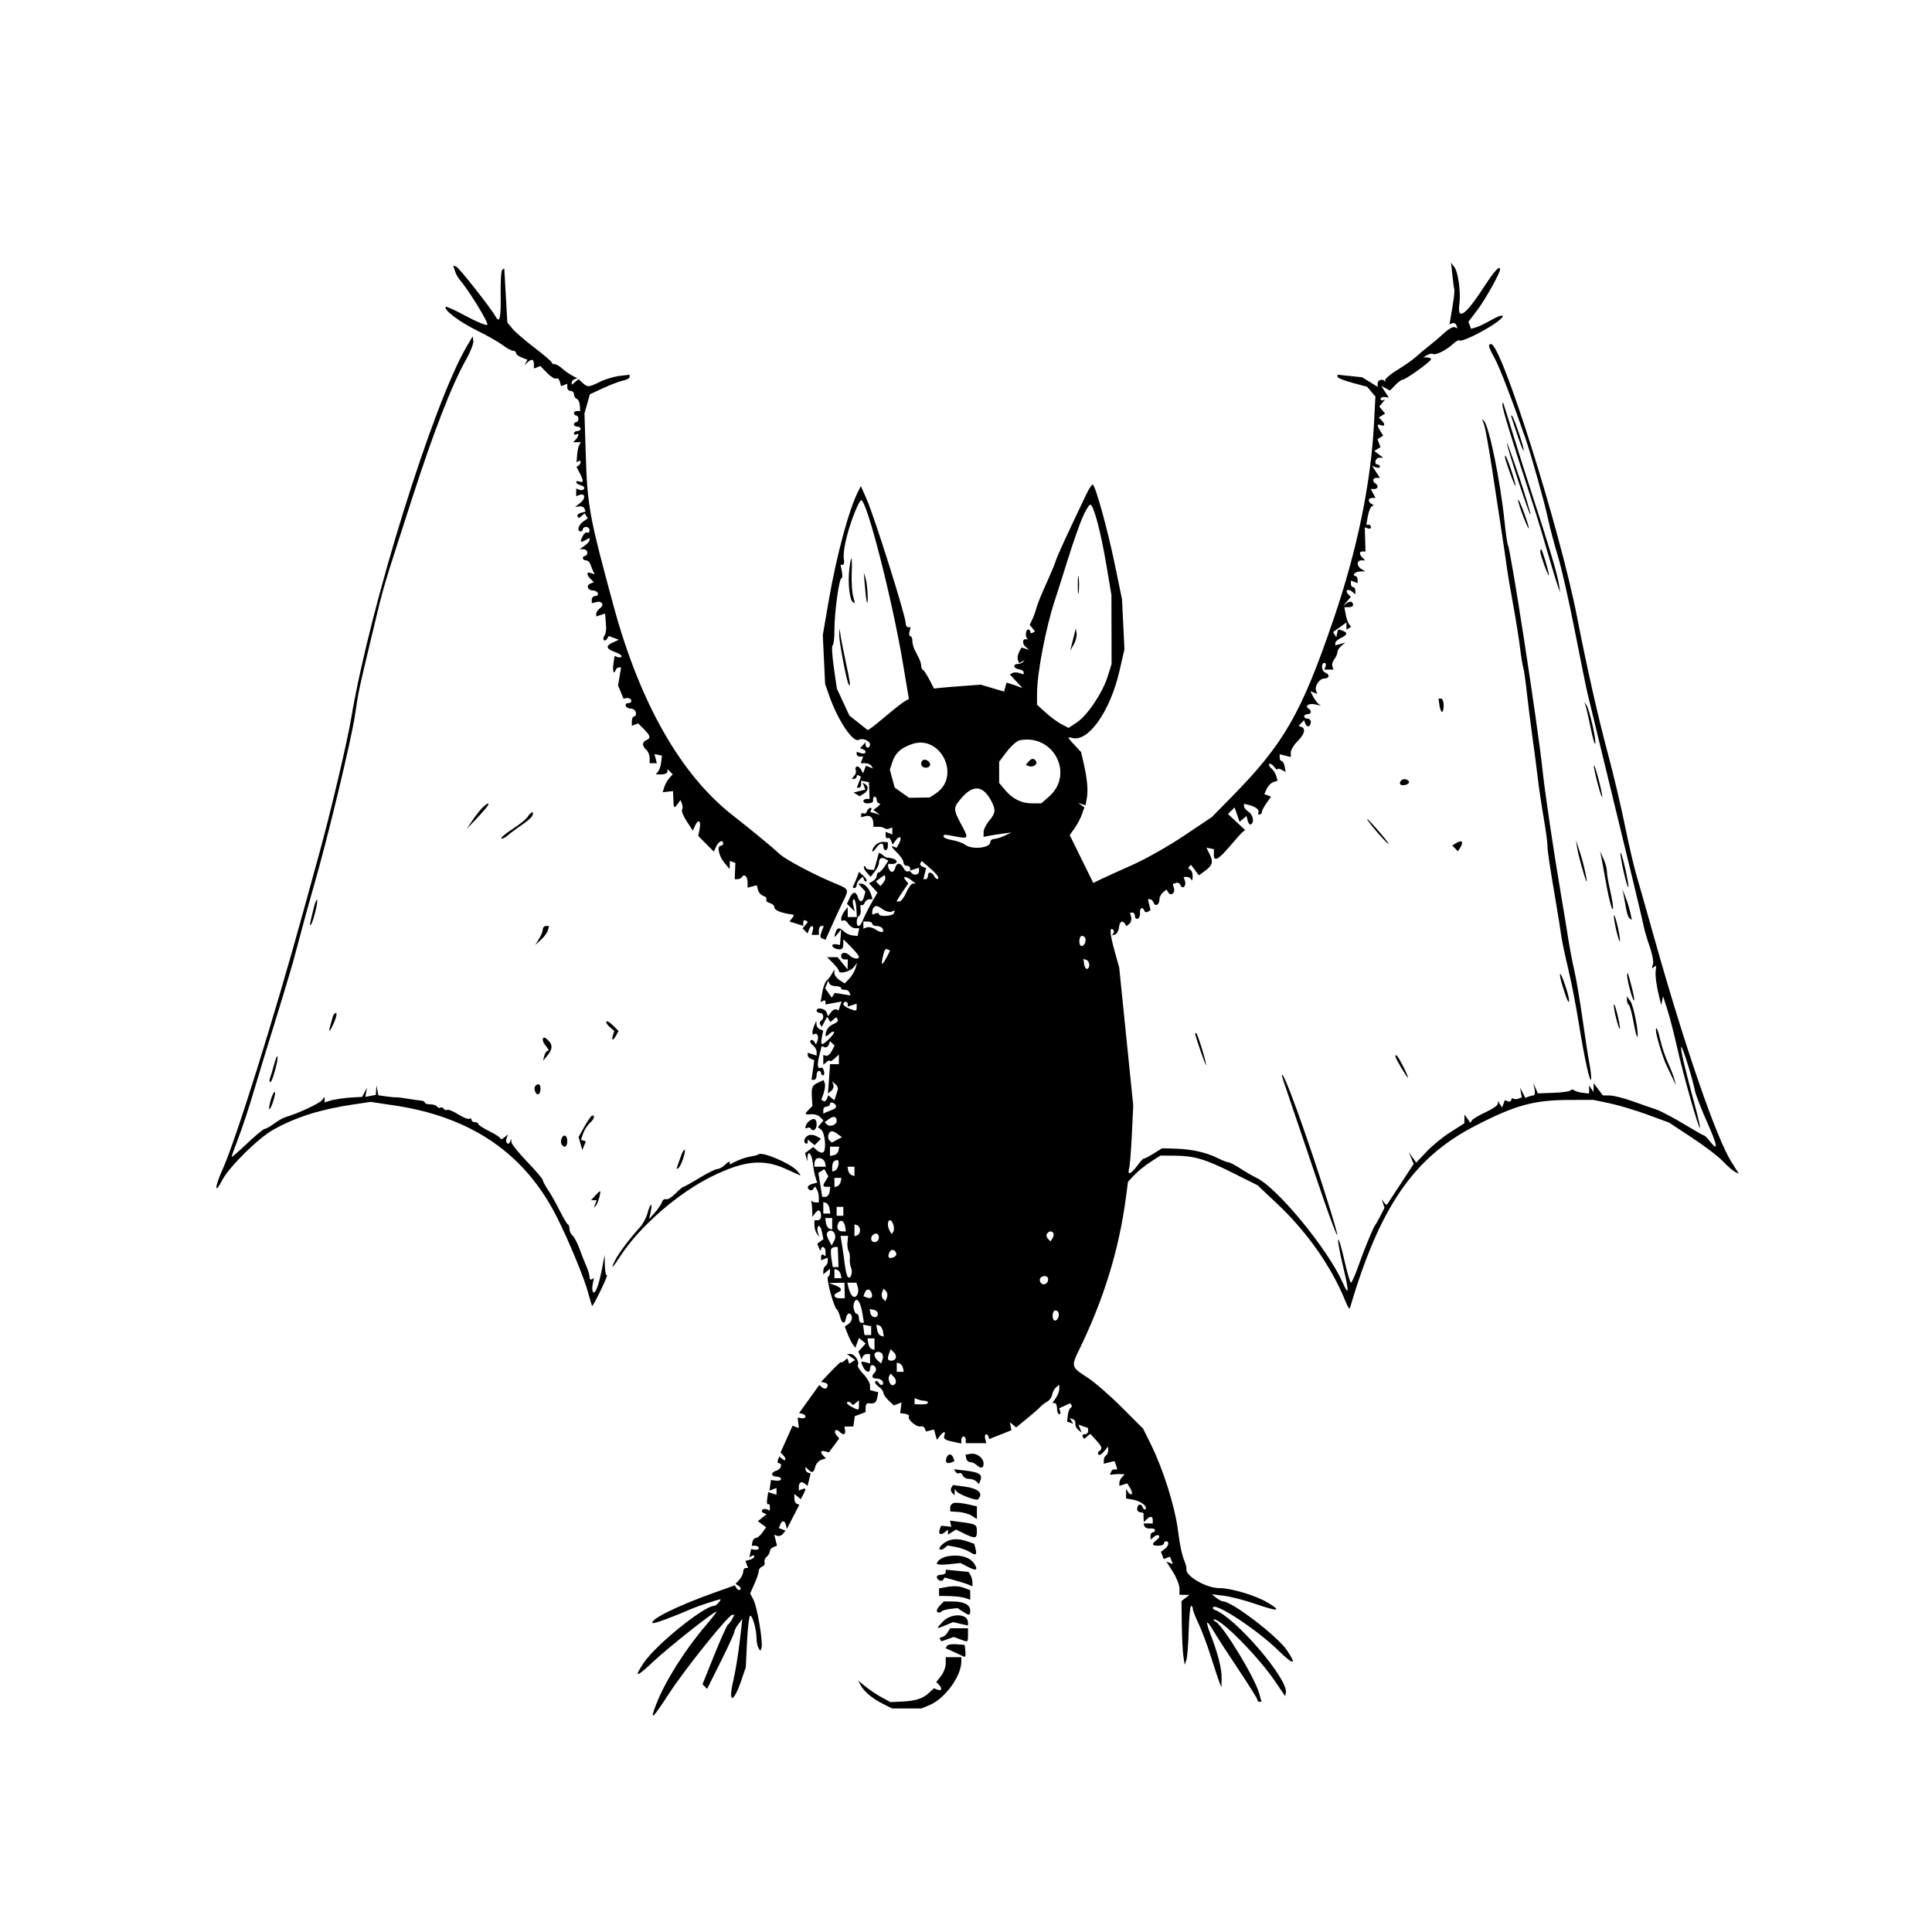 <svg width="100%" height="100%" viewBox="0 0 500 500" xmlns="http://www.w3.org/2000/svg">
<path fill-rule="evenodd" clip-rule="evenodd" d="M375.869 71.173C376.055 72.918 376.288 74.616 376.385 74.945C376.482 75.274 376.238 77.43 375.843 79.735L375.125 83.927L375.861 83.645C376.265 83.489 376.734 83.722 376.902 84.162L377.209 84.961L376.447 84.668C376.027 84.507 374.809 85.192 373.739 86.19C372.67 87.188 370.9 88.696 369.808 89.542C368.715 90.386 367.174 91.675 366.382 92.403C365.59 93.132 363.45 94.637 361.626 95.746C359.803 96.855 358.385 98.076 358.476 98.459C358.568 98.842 358.533 98.96 358.401 98.723C357.951 97.918 356.527 98.283 356.527 99.203V100.115L354.521 98.873L352.514 97.632L349.335 97.303L346.156 96.974V97.512C346.156 97.807 347.877 98.508 349.981 99.069L353.805 100.089L354.879 101.353L355.953 102.617L355.614 109.252C354.813 124.946 351.274 142.197 345.198 160.024C336.81 184.632 332.345 192.418 318.625 206.371L313.616 211.466L306.408 216.293C302.444 218.948 296.479 222.328 293.151 223.804C289.824 225.28 286.165 226.941 285.02 227.494L282.938 228.5L279.89 222.313L276.842 216.127L278.104 214.352C278.798 213.376 279.651 211.759 279.999 210.759L280.633 208.94L279.834 208.371L279.036 207.801L279.988 208.105L280.939 208.408L281.27 206.572C281.643 204.514 281.358 201.451 280.418 197.38L279.785 194.639L278.114 192.848C276.143 190.735 276.108 190.622 277.528 190.994C281.675 192.08 287.323 184.055 289.704 173.692L291.005 168.033L290.692 161.576L290.379 155.119L288.597 146.465C286.623 136.878 283.449 125.407 282.77 125.407C282.529 125.407 281.806 126.51 281.163 127.859C276.046 138.588 273.655 143.789 273.273 145.023C273.027 145.816 272.183 147.893 271.396 149.638C269.214 154.484 268.541 156.142 268.117 157.716C267.904 158.509 267.447 159.733 267.102 160.437L266.476 161.715L267.166 162.549L267.857 163.383L267.253 163.756C266.921 163.962 266.649 163.855 266.649 163.519C266.649 163.184 266.39 162.908 266.073 162.908C265.407 162.908 265.284 165.001 265.929 165.362C266.167 165.495 266.054 165.531 265.678 165.442C264.6 165.187 264.437 166.579 265.446 167.427L266.361 168.195L265.361 167.881L264.362 167.567L263.733 168.744C263.387 169.392 263.251 170.308 263.432 170.779L263.76 171.636L264.485 171.218L265.209 170.8L264.736 171.319C264.476 171.604 263.896 171.839 263.446 171.844C262.084 171.856 262.235 172.992 263.624 173.19C264.337 173.291 264.921 173.633 264.921 173.949V174.525L263.774 174.161C263.143 173.96 262.344 173.971 261.998 174.185L261.369 174.574L263.001 176.33L264.633 178.087L263.48 177.644C262.847 177.401 261.91 177.08 261.399 176.932L260.47 176.662L260.168 177.818L259.866 178.975L256.836 178.086L253.807 177.196L249.137 177.538C246.569 177.726 243.85 177.952 243.095 178.039L241.723 178.197L240.53 175.89C239.874 174.62 239.131 173.495 238.878 173.39C238.625 173.284 238.418 172.826 238.418 172.372C238.418 171.918 238.159 171.031 237.842 170.401C237.525 169.771 237.007 168.739 236.69 168.109C236.373 167.478 236.114 166.44 236.114 165.801C236.114 165.162 235.879 164.639 235.592 164.639C235.304 164.639 235.205 164.12 235.371 163.485L235.672 162.331H235.029C234.675 162.331 234.385 161.841 234.385 161.241C234.385 159.388 226.302 133.738 224.262 129.12L222.794 125.796L222.084 127.188C219.689 131.882 216.485 143.773 214.48 155.408L212.939 164.351L213.239 170.697L213.54 177.044L214.673 180.244C216.924 186.602 220.841 192.362 222.3 191.459C223.189 190.909 225.167 191.738 225.167 192.66C225.167 193.115 224.908 193.487 224.591 193.487C224.274 193.487 224.015 193.175 224.015 192.794V192.102L223.295 192.866L222.575 193.631L223.295 193.895C224.505 194.339 224.094 195.321 222.863 194.929L221.71 194.563V195.179C221.71 195.518 222.091 195.794 222.557 195.794H223.402L223.071 196.66L222.739 197.525H223.919C224.568 197.525 225.286 197.829 225.516 198.2L225.932 198.875L225.021 198.525L224.11 198.175L223.736 199.148L223.362 200.122L222.788 199.1C222.473 198.538 221.968 198.231 221.665 198.418C221.363 198.606 221.271 199.012 221.463 199.321C221.653 199.631 221.496 200.262 221.113 200.724L220.417 201.564H221.064C221.419 201.564 221.71 201.289 221.71 200.953C221.71 200.617 221.96 200.496 222.265 200.685L222.819 201.028L222.279 202.45L221.739 203.872H222.301C222.61 203.872 222.863 203.463 222.863 202.964V202.056L223.871 202.25L224.879 202.443L224.965 204.6L225.052 206.757H224.245C223.802 206.757 223.439 207.016 223.439 207.333C223.439 207.651 223.828 207.91 224.303 207.91C225.658 207.91 226.038 207.678 225.951 206.901C225.907 206.504 226.102 206.18 226.383 206.18C226.665 206.18 226.896 206.569 226.896 207.045C226.896 207.521 227.204 207.91 227.582 207.91C227.959 207.91 227.765 208.295 227.15 208.765L226.031 209.619L226.896 210.262L227.76 210.904L226.704 210.561C226.124 210.372 225.525 210.218 225.374 210.218C225.223 210.218 225.259 209.959 225.455 209.641C225.651 209.324 225.565 209.064 225.263 209.064C224.961 209.064 224.559 209.47 224.369 209.966C224.178 210.462 223.762 210.707 223.443 210.509C223.124 210.312 222.863 210.455 222.863 210.829V211.507L224.014 211.205C225.215 210.89 225.99 211.625 226.016 213.103L226.031 213.968H227.276C227.96 213.968 228.698 214.145 228.916 214.361C229.134 214.578 229.677 214.615 230.121 214.444L230.929 214.133V215.043V215.951L230.064 215.62L229.2 215.287V216.248C229.2 216.777 229.432 217.066 229.716 216.891C230 216.715 230.407 217.024 230.621 217.578L231.011 218.584L231.828 217.472C232.863 216.064 233.537 216.649 232.695 218.225L232.063 219.407L231.064 219.037C230.514 218.834 230.907 219.467 231.937 220.444C232.967 221.421 233.809 222.635 233.809 223.142C233.809 223.65 234.198 224.065 234.673 224.065C235.149 224.065 235.538 224.342 235.538 224.681V225.297L236.69 224.93L237.842 224.564V225.469C237.842 226.474 236.386 226.703 235.82 225.787C235.621 225.464 235.229 225.341 234.951 225.514C234.672 225.687 234.162 225.301 233.818 224.658C233.016 223.159 232.058 223.162 231.665 224.666C231.497 225.313 231.067 225.746 230.711 225.627C229.963 225.378 229.448 223.417 230.163 223.541C232.163 223.891 232.832 222.665 230.915 222.163C230.274 221.996 229.666 221.9 229.564 221.952C229.461 222.004 228.948 221.689 228.425 221.254C227.9 220.819 227.439 220.624 227.4 220.821C227.318 221.229 227.259 221.446 226.652 223.593L226.215 225.139L225.115 225.056C224.51 225.011 224.015 224.726 224.015 224.423C224.015 224.12 223.844 224.044 223.634 224.254C223.425 224.463 223.718 225.148 224.284 225.776L225.316 226.916L226.394 225.544C226.987 224.789 227.472 223.774 227.472 223.287C227.472 222.139 228.195 221.712 229.144 222.3L229.898 222.766L228.906 224.281C228.361 225.114 227.686 225.796 227.405 225.796C227.125 225.796 226.896 226.173 226.896 226.632C226.896 227.093 226.447 227.721 225.899 228.028L224.903 228.586L225.993 229.792L227.083 230.999L225.521 233.734C224.662 235.239 223.686 237.184 223.354 238.056C223.022 238.928 222.516 239.643 222.23 239.643C221.493 239.643 221.584 237.481 222.341 237.013C222.687 236.798 222.855 236.012 222.712 235.265C222.569 234.519 222.676 234.046 222.95 234.216C223.223 234.385 223.602 234.117 223.792 233.621C223.983 233.125 224.517 232.719 224.979 232.719H225.821L225.418 231.448C224.93 229.909 223.775 228.681 222.814 228.681H222.108L223.039 229.712L223.971 230.743L223.637 232.019C223.223 233.608 222.481 233.664 221.998 232.142C221.501 230.572 220.668 230.692 219.867 232.452L219.201 233.916L220.205 234.904L221.21 235.893L220.821 234.306C220.608 233.434 220.67 232.719 220.959 232.719C221.248 232.719 221.546 233.758 221.621 235.027L221.757 237.335H220.582H219.406L219.387 236.037L219.369 234.739L218.523 235.858C217.575 237.113 217.375 238.744 218.234 238.212C218.541 238.022 219.122 238.396 219.526 239.043C219.929 239.691 220.734 240.22 221.315 240.22H222.371L222.161 241.229L221.951 242.239L220.637 242.094C219.914 242.015 218.934 241.56 218.459 241.084C217.352 239.976 216.737 239.99 216.299 241.132C215.72 242.642 215.899 242.811 216.823 241.628L217.698 240.508L217.544 242.527L217.389 244.547L216.381 244.377C215.001 244.145 215.099 245.206 216.492 245.571C217.832 245.922 218.253 245.581 218.253 244.143V243.066L220.27 245.085C221.379 246.196 222.286 247.35 222.286 247.65C222.286 248.373 220.724 248.117 219.861 247.253C218.905 246.295 217.677 246.395 217.677 247.432C217.677 247.907 218.066 248.297 218.542 248.297H219.406L219.385 249.595L219.364 250.893L218.067 249.307L216.77 247.72H215.417H214.063L215.582 249.241C216.418 250.077 217.101 250.995 217.101 251.28C217.101 252.202 220.106 251.425 220.981 250.277L221.83 249.162L221.4 250.605C221.163 251.398 220.437 252.603 219.785 253.284L218.601 254.52L217.275 253.65C216.546 253.172 215.941 252.355 215.932 251.837L215.914 250.893L215.283 252.047C214.937 252.682 214.33 253.465 213.934 253.788C213.538 254.111 213.024 255.506 212.791 256.89L212.366 259.405L213.005 259.01C213.357 258.792 213.644 258.918 213.644 259.289V259.965L215.738 259.571L217.832 259.178L217.466 260.131C217.265 260.655 217.101 261.208 217.101 261.36C217.101 261.511 216.825 261.463 216.486 261.255C216.149 261.045 215.519 261.354 215.088 261.942L214.303 263.009L213.912 261.999C213.501 260.938 211.34 260.574 211.34 261.567C211.34 261.884 211.729 262.144 212.204 262.144C213.178 262.144 213.38 263.613 212.483 264.169C212.161 264.368 212.068 264.808 212.277 265.146L212.656 265.761L213.356 264.452L214.056 263.142L214.478 263.824L214.899 264.507L215.661 263.875L216.423 263.242L216.796 263.847C217.002 264.181 216.542 264.693 215.774 264.985C214.473 265.481 213.644 266.655 213.644 268.002C213.644 268.316 214.064 268.152 214.577 267.639C215.09 267.125 215.661 266.856 215.846 267.041C216.192 267.388 213.419 270.221 212.733 270.221C212.521 270.221 212.505 269.432 212.698 268.468L213.048 266.715L212.194 266.387C211.724 266.207 211.321 265.633 211.299 265.111L211.259 264.163L210.764 265.317C210.091 266.885 210.071 268.053 210.724 267.65C211.487 267.177 211.987 268.21 211.55 269.352L211.18 270.318L210.715 269.565C210.459 269.151 210.042 269.02 209.788 269.275C209.533 269.53 209.778 270.07 210.333 270.476C210.886 270.882 211.34 271.657 211.34 272.199V273.184L210.188 272.817L209.035 272.451V273.085C209.035 273.433 209.416 273.865 209.881 274.044L210.727 274.369L210.379 276.911L210.031 279.452H210.685C211.045 279.452 211.34 278.933 211.34 278.298C211.34 277.664 211.599 277.144 211.916 277.144C212.233 277.144 212.492 277.404 212.492 277.721C212.492 278.039 212.727 278.298 213.014 278.298C213.302 278.298 213.402 277.782 213.237 277.151C213.072 276.52 212.725 276.135 212.466 276.295C211.578 276.844 211.407 275.631 212.028 273.184L212.648 270.735L213.387 271.018C213.793 271.174 214.284 270.886 214.48 270.377L214.835 269.451L215.409 270.026L215.983 270.601L215.236 272.042C214.825 272.835 214.169 273.377 213.779 273.247L213.068 273.009V274.282V275.555L213.932 274.837C214.408 274.441 214.797 274.32 214.797 274.567C214.797 274.814 215.315 274.545 215.949 273.971L217.101 272.927V274.17V275.414H215.949H214.797L214.746 276.423C214.718 276.978 214.599 278.689 214.482 280.224L214.269 283.015L215.135 282.295C215.611 281.899 215.854 281.191 215.674 280.72L215.346 279.866L216.19 280.567C216.654 280.952 216.943 281.573 216.834 281.946C216.725 282.32 216.478 283.109 216.285 283.7L215.935 284.775L215.145 284.118L214.355 283.461L214.004 284.378C213.81 284.883 213.407 285.143 213.107 284.957L212.561 284.619L213.162 282.894C213.492 281.945 213.621 280.8 213.448 280.349L213.134 279.53L211.665 280.212C210.132 280.925 209.942 281.45 210.14 284.423L210.26 286.22L209.36 287.122C208.132 288.352 208.22 288.551 209.908 288.366C210.705 288.278 211.751 288.601 212.233 289.083L213.108 289.96L212.39 290.826L211.671 291.693L212.514 292.352C213.521 293.139 213.93 297.67 213.043 298.219C212.7 298.431 211.982 298.209 211.448 297.727L210.476 296.849L209.417 297.627L208.358 298.404L208.63 299.457L208.902 300.511L208.968 299.501C209.1 297.516 210.077 298.537 210.348 300.944C210.499 302.292 210.819 303.995 211.058 304.728L211.492 306.06L210.264 306.382C208.972 306.72 208.668 307.427 209.572 307.986C209.867 308.169 210.288 308.027 210.508 307.671L210.908 307.022L211.403 307.805C211.676 308.236 211.902 309.173 211.907 309.886L211.916 311.184H211.1C210.651 311.184 210.175 310.99 210.042 310.752C209.909 310.513 209.887 310.665 209.994 311.088C210.101 311.51 210.196 312.548 210.206 313.395L210.224 314.935L210.983 313.934C211.837 312.808 212.492 313.159 212.492 314.743C212.492 315.324 212.103 315.8 211.628 315.8H210.764L210.772 317.098C210.778 317.812 211.053 318.786 211.386 319.262L211.991 320.127L211.642 318.878C211.45 318.19 211.531 317.481 211.823 317.3C212.114 317.12 212.519 317.811 212.724 318.836L213.096 320.7L212.304 321.279L211.512 321.859L211.961 323.013C212.209 323.647 212.429 323.842 212.452 323.445C212.521 322.214 213.644 322.654 213.644 323.911V325.099L213.068 324.743C212.751 324.547 212.492 324.783 212.492 325.268V326.149L213.356 325.817L214.221 325.485V326.378C214.221 326.869 213.961 327.431 213.644 327.628C213.327 327.824 213.068 328.39 213.068 328.886V329.788L213.932 329.07L214.797 328.352V329.254C214.797 329.75 214.567 330.298 214.286 330.472C213.751 330.803 215.807 338.373 216.571 338.884C216.812 339.046 217.188 339.89 217.406 340.759C217.873 342.621 218.672 342.832 218.933 341.163C219.163 339.697 220.203 339.476 220.465 340.838C220.572 341.395 220.202 342.185 219.643 342.594L218.626 343.339L219.401 345.291C219.826 346.365 220.442 347.591 220.767 348.016L221.359 348.788L221.828 347.517L222.298 346.247L223.171 346.972L224.044 347.698L223.095 348.747L222.146 349.797L222.572 350.828L222.997 351.859L223.266 351.138C223.414 350.742 223.902 350.417 224.351 350.417H225.167V351.638V352.859L224.015 352.558C222.697 352.213 222.633 352.371 223.459 353.917C224.168 355.242 225.167 355.389 225.167 354.167C225.167 353.691 225.411 353.302 225.709 353.302C226.628 353.302 227.061 354.52 226.385 355.198C225.424 356.16 225.608 356.764 226.862 356.764C228.061 356.764 228.982 357.751 228.362 358.372C228.155 358.58 227.754 358.375 227.472 357.917C227.189 357.46 226.765 357.279 226.53 357.515C226.293 357.751 226.669 358.342 227.362 358.829C228.056 359.315 228.624 360.043 228.624 360.446C228.624 360.848 229.232 361.75 229.975 362.449L231.325 363.72L232.329 363.334L233.333 362.948L233.139 364.327L232.945 365.706L234.25 365.891C234.967 365.994 235.402 366.325 235.214 366.629C234.76 367.364 237.352 369.493 238.296 369.16C238.704 369.017 239.175 369.255 239.341 369.691L239.645 370.483L240.681 370.212L241.717 369.941L242.094 371.285L242.47 372.63L243.245 371.62C244.173 370.409 244.841 370.293 244.41 371.417C244.043 372.376 244.432 372.651 246.916 373.185L248.789 373.587V372.675C248.789 372.174 249.048 371.764 249.365 371.764C249.682 371.764 249.941 372.154 249.941 372.63V373.495H252.601H255.261L254.959 372.341C254.653 371.167 255.436 370.676 255.813 371.806L256.018 372.424L258.885 371.286L261.752 370.148L261.557 369.112L261.361 368.076L262.168 368.746L262.974 369.416L265.819 367.09C267.385 365.811 268.931 364.457 269.255 364.081C269.579 363.705 270.357 363.112 270.983 362.763C271.61 362.413 272.203 361.588 272.301 360.929C272.4 360.271 272.853 359.422 273.309 359.043L274.139 358.353V359.449C274.139 360.052 273.735 361.122 273.242 361.827L272.345 363.11H272.954C273.289 363.11 273.563 363.759 273.563 364.552C273.563 365.346 273.814 365.995 274.121 365.995C274.428 365.995 274.547 365.651 274.387 365.232L274.095 364.469L275.537 363.812L276.979 363.153L277.291 363.659C277.463 363.938 277.366 364.252 277.078 364.359C276.789 364.465 276.463 365.309 276.354 366.233L276.155 367.913L276.956 368.183L277.756 368.452L277.308 367.726L276.859 366.999L277.66 367.278C278.1 367.431 278.392 367.949 278.308 368.429C278.225 368.909 278.555 369.634 279.042 370.038L279.927 370.774L279.525 369.726L279.124 368.679L280.135 369.068C280.692 369.282 281.255 369.456 281.388 369.456C281.52 369.456 281.629 369.846 281.629 370.322C281.629 370.798 281.224 371.187 280.731 371.187C280.237 371.187 280.001 371.46 280.206 371.793L280.579 372.397L281.371 371.739L282.162 371.082L283.624 372.661C285.216 374.382 285.396 374.966 284.5 375.52C284.178 375.72 284.067 376.13 284.254 376.432C284.44 376.734 285.084 376.392 285.684 375.671L286.775 374.361L286.795 375.336C286.805 375.873 286.555 376.472 286.238 376.668C285.921 376.864 285.662 377.427 285.662 377.919V378.813L287.042 378.466L288.422 378.119L288.771 379.027C289.252 380.283 289.214 380.44 288.47 380.274C288.114 380.195 287.697 380.476 287.542 380.899L287.263 381.666L288.334 381.553C288.924 381.49 289.782 381.47 290.242 381.506L291.077 381.572L290.386 382.265C290.006 382.646 289.695 383.312 289.695 383.746V384.535L290.711 384.212L291.727 383.889L292.479 385.095C292.893 385.758 293.07 386.462 292.872 386.66C292.674 386.858 292.272 386.638 291.977 386.171L291.441 385.323L291.432 386.557L291.423 387.79L293.382 388.158C295.341 388.526 297.088 389.939 296.416 390.611C296.22 390.808 295.896 390.543 295.697 390.024C295.282 388.94 294.304 389.309 294.304 390.549C294.304 391.007 294.693 391.381 295.168 391.381C295.643 391.381 296.002 391.575 295.964 391.813C295.926 392.052 295.926 392.623 295.964 393.083L296.032 393.919L296.724 393.227C297.664 392.285 298.337 392.357 298.337 393.4V394.265H297.137H295.936L296.192 394.986C296.332 395.383 297.002 395.646 297.68 395.57C298.358 395.495 298.913 395.689 298.913 396.003C298.913 396.316 298.654 396.573 298.337 396.573C298.02 396.573 297.761 396.994 297.761 397.509V398.445L298.639 397.715C299.121 397.314 299.704 397.174 299.934 397.403C300.164 397.634 299.898 398.153 299.344 398.559C297.95 399.58 298.084 400.035 299.777 400.035C300.569 400.035 301.217 399.775 301.217 399.458C301.217 399.141 301.477 398.881 301.794 398.881C302.702 398.881 302.466 400.125 301.412 400.897L300.454 401.599L300.814 402.538L301.174 403.477L301.985 403.165L302.797 402.853L303.166 403.816L303.535 404.779L302.696 404.457L301.858 404.134L303.554 406.813C304.487 408.286 305.25 410.22 305.25 411.11V412.728L306.547 412.746L307.843 412.765L306.805 413.552L305.768 414.34L305.843 420.313C305.884 423.598 306.067 427.309 306.251 428.559L306.585 430.831L307.022 429.647C307.262 428.997 307.538 425.572 307.634 422.038C307.731 418.504 308.011 415.612 308.258 415.612C308.505 415.612 308.707 415.953 308.707 416.37C308.707 416.787 309.367 418.497 310.174 420.172C310.981 421.846 312.431 425.725 313.397 428.79C314.363 431.855 315.37 434.883 315.636 435.517L316.119 436.671L316.158 434.285C316.198 431.84 315.189 427.882 313.25 422.878C311.837 419.231 312.199 418.914 314.09 422.145C314.909 423.545 317.793 427.998 320.497 432.042C323.202 436.084 325.415 439.624 325.415 439.907C325.415 440.19 325.654 440.421 325.945 440.421H326.475L325.88 438.258C324.769 434.212 316.703 420.916 314.625 419.704C314.064 419.377 313.864 419.103 314.181 419.096C316.103 419.05 325.669 428.752 330.017 435.158L332.603 438.968L332.778 438.061C333.451 434.562 319.649 418.507 314.337 416.609C313.934 416.465 313.775 416.163 313.983 415.937C314.931 414.91 325.485 421.916 330.745 427.064C334.833 431.067 335.774 431.025 332.963 426.967C330.435 423.318 318.891 414.507 316.55 414.44C316.198 414.43 315.39 414.011 314.757 413.509L313.604 412.596L316.773 412.986C318.516 413.2 322.226 414.167 325.018 415.132C330.838 417.146 331.887 416.993 327.98 414.7C324.826 412.849 318.597 410.997 315.527 410.997C312.098 410.997 306.643 407.787 307.051 406.01C307.114 405.739 306.886 404.843 306.545 404.021C305.871 402.397 305.338 399.902 304.891 396.285C304.119 390.036 301.074 380.321 297.838 373.784L295.839 369.745L290.268 364.172C287.203 361.107 283.214 357.65 281.401 356.489C277.222 353.812 277.168 353.62 279.332 349.195C285.625 336.327 289.581 323.468 291.359 310.101L291.925 305.844L293.547 304.109C294.439 303.156 296.321 301.631 297.729 300.722L300.291 299.069L303.779 299.082C308.994 299.104 311.795 299.918 318.948 303.491L325.443 306.736L330.618 311.614C338.353 318.905 344.672 327.957 348.24 336.859C348.749 338.128 349.242 338.907 349.335 338.59C357.06 312.387 365.815 299.617 381.68 291.414C392.146 286.001 396.886 284.696 406.181 284.665L412.337 284.645L416.552 285.53C418.869 286.017 423.278 287.338 426.348 288.466L431.931 290.516L437.871 294.423C441.138 296.571 444.719 299.296 445.828 300.477C446.937 301.658 448.33 302.889 448.923 303.212L450 303.8L449.548 303.021C449.299 302.592 448.673 301.593 448.155 300.799C444.335 294.942 436.048 270.954 428.225 243.104C426.219 235.965 424.062 228.366 423.43 226.219C422.799 224.071 421.481 218.36 420.502 213.526C419.522 208.692 417.573 200.453 416.169 195.218C413.552 185.458 410.788 173.21 408.098 159.447C403.685 136.868 388.604 89.059 385.895 89.059C385.016 89.059 385.218 89.86 386.821 92.731C388.069 94.968 391.404 103.649 394.831 113.579C396.347 117.968 399.806 130.326 400.645 134.349C401.109 136.571 402.244 140.854 403.167 143.869C404.09 146.884 406.036 155.451 407.491 162.908C408.947 170.365 410.477 177.895 410.892 179.64C411.308 181.385 413.008 188.395 414.671 195.218C422.143 225.869 425.008 237.766 425.372 239.643C425.588 240.753 426.292 243.148 426.938 244.963C427.583 246.78 427.973 248.792 427.805 249.436L427.499 250.606L428.067 250.255L428.634 249.904L428.466 251.553C428.373 252.459 428.658 254.759 429.1 256.663L429.903 260.124L430.156 258.98L430.408 257.837L431.513 261.288C432.121 263.187 433.256 267.596 434.036 271.086C435.619 278.167 439.61 292.218 439.944 291.883C440.062 291.765 439.473 289.147 438.636 286.066C436.043 276.538 434.808 271.257 435.102 270.962C435.394 270.669 437.948 278.821 438.645 282.269C438.862 283.343 440.295 287.043 441.829 290.491C444.549 296.604 444.767 298.238 442.474 295.318C441.851 294.525 441.199 293.876 441.025 293.876C440.852 293.876 438.426 292.499 435.635 290.815C432.844 289.132 429.653 287.46 428.544 287.099C427.435 286.739 424.713 285.79 422.495 284.992C420.276 284.193 417.641 283.529 416.637 283.515L414.813 283.491L413.631 281.904L412.448 280.318L412.421 281.472L412.394 282.625L411.836 281.76L411.278 280.895L411.268 281.946L411.26 282.996L409.675 282.833C408.804 282.743 407.79 282.452 407.422 282.186C407.054 281.921 406.618 281.924 406.452 282.192C406.287 282.46 404.315 282.743 402.07 282.82L397.989 282.961L397.409 281.639L396.83 280.318L397.142 281.904C397.314 282.777 397.211 283.491 396.915 283.491C396.617 283.491 396.009 283.632 395.562 283.803L394.749 284.116L394.059 282.793L393.37 281.472L393.609 282.732L393.848 283.993L392.996 284.321C392.527 284.501 391.907 284.502 391.619 284.324C391.331 284.146 391.095 284.303 391.095 284.672C391.095 285.042 390.727 285.204 390.279 285.031L389.462 284.717L389.095 285.675L388.728 286.632L388.192 285.783L387.656 284.933L387.647 285.663C387.642 286.063 386.227 287.037 384.502 287.828C382.777 288.618 381.183 289.562 380.957 289.927L380.549 290.589L379.772 289.526L378.996 288.463L378.991 289.583L378.986 290.703L375.39 292.985C373.413 294.239 370.608 296.532 369.159 298.078L366.522 300.891L365.562 299.547L364.602 298.203L365.23 299.711L365.858 301.218L362.506 306.346C360.663 309.166 359.068 311.595 358.962 311.745C358.855 311.894 358.499 311.635 358.169 311.168L357.57 310.319L357.94 311.447L358.309 312.575L357.274 314.62C356.705 315.745 356.109 316.795 355.951 316.954C355.486 317.419 353.083 323.249 351.491 327.772C350.681 330.072 349.841 331.955 349.623 331.955C349.406 331.955 348.628 329.294 347.897 326.041C347.165 322.788 346.458 320.436 346.324 320.814C346.191 321.193 346.752 324.282 347.569 327.68C349.196 334.439 349.158 335.714 347.447 331.858C343.645 323.293 330.613 307.449 325.234 304.851C324.224 304.364 322.302 303.253 320.962 302.382C319.621 301.511 318.25 300.799 317.914 300.799C317.578 300.799 316.342 300.318 315.166 299.731C312.21 298.253 308.424 297.399 304.275 297.274L300.762 297.169L298.541 298.548C297.32 299.306 296.191 299.887 296.032 299.838C295.874 299.789 295.096 300.627 294.304 301.7C292.641 303.954 291.708 304.26 292.218 302.386C292.412 301.672 292.73 297.713 292.925 293.587L293.279 286.087L291.467 268.269L289.656 250.45L288.523 246.356C287.266 241.813 287.093 239.968 287.975 240.514C288.298 240.714 288.391 241.151 288.183 241.488L287.806 242.1L288.606 241.837C289.046 241.691 289.488 240.879 289.589 240.031C289.776 238.448 290.49 238.02 291.152 239.094L291.526 239.699L292.279 239.073C292.693 238.728 292.9 237.937 292.737 237.314L292.441 236.181H293.084C293.438 236.181 293.728 236.592 293.728 237.094C293.728 237.597 294.052 237.893 294.448 237.752C294.844 237.611 295.106 236.941 295.031 236.262C294.887 234.968 295.772 234.534 296.162 235.706C296.286 236.079 296.698 236.194 297.077 235.959L297.765 235.533L297.412 234.126L297.059 232.719H297.637C297.954 232.719 298.369 233.125 298.559 233.621C298.996 234.762 300.065 234.148 300.065 232.756C300.065 232.179 300.474 231.367 300.973 230.952L301.881 230.197L302.349 230.955C303.006 232.019 304.215 231.112 303.816 229.854L303.487 228.817L304.321 228.497C304.78 228.321 305.305 228.566 305.487 229.042C305.968 230.299 307.091 229.367 306.675 228.055L306.325 226.95H307.18C307.651 226.95 308.166 227.274 308.326 227.671C308.485 228.068 308.637 227.7 308.662 226.853C308.686 226.008 308.383 225.199 307.987 225.057C307.591 224.916 307.479 224.573 307.738 224.297L308.21 223.794L309.245 225.169L310.281 226.544L311.774 225.449C313.798 223.965 314.06 223.077 313.062 221.075L312.215 219.374L313.198 219.574L314.181 219.774L314.135 221.054C314.06 223.15 315.314 222.533 318.275 219.017C319.811 217.192 321.333 215.501 321.658 215.26L322.246 214.82L320.025 212.744L317.804 210.669L318.655 209.817L319.506 208.965L320.152 210.819L320.798 212.674L321.695 211.928L322.593 211.182L322.917 212.424C323.096 213.108 323.471 213.525 323.752 213.351C324.673 212.782 324.287 210.82 323.111 210.084C322.477 209.688 321.958 209.061 321.958 208.691V208.018L323.255 208.336C324.956 208.753 326.058 209.644 325.663 210.283C325.49 210.565 325.622 210.795 325.957 210.795C326.293 210.795 326.568 210.511 326.568 210.163C326.568 209.816 327.104 208.776 327.761 207.853L328.954 206.175L328.083 205.84L327.212 205.506L327.841 204.123C328.188 203.362 328.961 202.585 329.56 202.394L330.649 202.048L330.278 200.796C330.074 200.108 329.499 199.223 329 198.829C328.5 198.436 328.27 197.936 328.488 197.717C328.706 197.499 329.262 197.821 329.724 198.433C330.186 199.044 330.572 199.341 330.582 199.092C330.592 198.842 331.081 198.896 331.668 199.211L332.736 199.783L332.465 198.366C332.316 197.586 331.965 196.948 331.685 196.948C331.406 196.948 331.177 196.554 331.177 196.072V195.196L332.617 195.557L334.057 195.92V194.747C334.057 194.103 334.835 192.797 335.786 191.845C337.605 190.023 337.999 188.569 336.794 188.126L336.074 187.861L336.775 187.116L337.476 186.371L337.844 187.329C338.263 188.424 339.243 188.066 339.243 186.818C339.243 186.36 338.854 185.986 338.378 185.986C337.903 185.986 337.514 185.727 337.514 185.409C337.514 185.092 337.903 184.832 338.378 184.832C339.362 184.832 339.536 183.928 338.657 183.384C337.576 182.715 338.721 181.94 340.286 182.281L341.835 182.618L341.201 182.139C340.853 181.875 340.239 181.035 339.838 180.273L339.108 178.888L340.011 179.234L340.912 179.581L340.609 178.79C340.144 177.577 341.451 175.601 342.72 175.601C344.05 175.601 344.234 174.558 342.987 174.079C341.994 173.697 341.802 171.563 342.761 171.563C343.112 171.563 343.25 171.952 343.067 172.428L342.736 173.293H343.931H345.127L344.817 172.484C344.647 172.039 344.87 171.195 345.313 170.609C345.757 170.023 346.128 169.183 346.138 168.741C346.148 168.3 346.61 167.573 347.164 167.125L348.173 166.31L346.876 166.668L345.58 167.025V166.397C345.58 166.051 346.228 165.473 347.02 165.111C348.679 164.355 348.849 163.758 347.549 163.259C346.288 162.774 346.266 162.783 346.041 163.918L345.841 164.928L345.416 164.25L344.99 163.574L346.725 162.336L348.461 161.099V162.038V162.976L349.065 162.603L349.669 162.229L349.146 161.559C348.858 161.19 348.463 160.045 348.268 159.014L347.913 157.139H349.051C350.183 157.139 350.533 156.521 349.81 155.797C349.602 155.589 349.018 155.736 348.514 156.124L347.597 156.831L348.597 155.65L349.597 154.469L348.923 153.794C347.968 152.837 348.828 152.208 349.887 153.089L350.765 153.818V152.882C350.765 152.367 350.506 151.946 350.189 151.946C349.872 151.946 349.613 151.565 349.613 151.099V150.252L350.477 150.583L351.341 150.916V149.989C351.341 149.479 351.067 149.061 350.731 149.061C350.396 149.061 350.281 148.802 350.477 148.485C350.673 148.167 351.401 147.9 352.096 147.89L353.358 147.872L352.35 147.285C351.06 146.532 351.041 145.023 352.321 145.023H353.3L352.609 144.331C351.708 143.428 351.729 142.715 352.655 142.715H353.393L353.299 139.586L353.205 136.456L354.001 136.763C354.44 136.931 354.798 136.782 354.798 136.43C354.798 136.079 354.528 135.792 354.196 135.792H353.594L353.991 133.628C354.209 132.438 354.638 131.302 354.943 131.104L355.498 130.743L354.86 130.349C353.929 129.773 354.08 128.868 355.107 128.868H355.991L355.374 127.714L354.758 126.56H355.642C356.637 126.56 356.829 125.662 355.951 125.118C355.075 124.576 355.263 123.676 356.252 123.676H357.129L356.11 122.117L355.089 120.558L356.096 120.945C356.65 121.158 357.103 121.08 357.103 120.773C357.103 120.466 356.844 120.214 356.527 120.214C355.494 120.214 355.921 118.484 356.959 118.465L357.967 118.446L356.818 117.577L355.668 116.707L356.47 116.211L357.271 115.715L356.879 114.693L356.488 113.671L357.227 113.21L357.967 112.749L357.247 111.585C356.299 110.053 356.338 109.633 357.391 110.038C358.439 110.44 358.52 109.748 357.54 108.766L356.825 108.05L357.647 107.541L358.469 107.032L357.715 106.123L356.962 105.213L357.706 104.316L358.45 103.417L357.834 103.594C357.495 103.691 357.257 103.511 357.304 103.194C357.352 102.877 357.849 102.68 358.409 102.756L359.428 102.896L358.431 101.372L357.434 99.849L358.581 100.464L359.729 101.079L361.069 99.684C361.806 98.918 362.654 98.29 362.953 98.29C363.729 98.29 370.354 93.54 370.354 92.984C370.354 92.729 369.9 92.512 369.346 92.503L368.338 92.485L369.35 91.894C369.908 91.57 370.589 91.444 370.864 91.615C371.515 92.017 374.324 90.606 376.017 89.026C376.747 88.346 377.48 87.925 377.647 88.092C378.108 88.554 382.608 86.48 386.329 84.089C390.069 81.687 389.622 80.7 385.792 82.901C384.431 83.683 382.732 84.498 382.018 84.711L380.719 85.1L380.369 84.187L380.019 83.275L382.325 80.253C384.3 77.665 388.214 70.682 388.214 69.748C388.214 68.545 386.75 70.096 384.28 73.914C379.307 81.601 377.078 83.222 377.681 78.71C378.097 75.611 377.382 70.382 376.365 69.074L375.529 68L375.869 71.173ZM117.725 70.096C117.954 70.847 118.537 71.913 119.021 72.464C121.293 75.057 126.543 83.625 126.119 84.05C125.856 84.313 123.392 83.31 120.642 81.821C117.894 80.333 115.515 79.244 115.359 79.401C114.675 80.086 118.859 83.282 123.282 85.453C125.925 86.75 128.981 88.482 130.072 89.301C131.164 90.12 132.395 90.79 132.809 90.79C133.222 90.79 133.561 91.055 133.561 91.381C133.561 91.706 134.225 92.225 135.036 92.534L136.511 93.095L136.104 93.817L135.697 94.54L136.472 93.819C137.585 92.785 138.17 92.927 138.17 94.233V95.369L139.004 95.048L139.839 94.728L141.606 96.538C142.578 97.533 143.645 98.178 143.979 97.972C144.312 97.765 144.723 98.124 144.891 98.769L145.197 99.941L146.005 99.631L146.812 99.32V100.247C146.812 100.758 147.201 101.175 147.677 101.175C148.152 101.175 148.541 101.572 148.541 102.058C148.541 102.544 148.865 103.066 149.261 103.219C149.657 103.371 150.019 104.142 150.064 104.932L150.147 106.367H149.344C148.902 106.367 148.541 106.627 148.541 106.944C148.541 107.261 148.8 107.521 149.117 107.521C149.434 107.521 149.693 107.911 149.693 108.387C149.693 108.862 149.434 109.252 149.117 109.252C148.8 109.252 148.541 109.512 148.541 109.829C148.541 110.146 148.93 110.406 149.405 110.406C149.88 110.406 150.269 110.665 150.269 110.983C150.269 111.3 149.88 111.56 149.405 111.56C148.93 111.56 148.541 111.835 148.541 112.171C148.541 112.507 148.8 112.621 149.117 112.425C149.923 111.926 149.838 112.915 149.002 113.752L148.31 114.444H149.324H150.337L149.928 115.107C149.703 115.472 149.45 116.643 149.365 117.708L149.212 119.646L149.74 119.319C150.031 119.139 150.269 119.252 150.269 119.569C150.269 119.886 150.028 120.295 149.732 120.478L149.195 120.811L150.017 122.387C151.071 124.41 151.061 125.036 149.981 124.621C149.506 124.438 149.117 124.51 149.117 124.781C149.117 125.051 149.661 125.415 150.327 125.589C150.993 125.763 151.374 126.172 151.173 126.496C150.973 126.821 150.428 126.941 149.963 126.762L149.117 126.437V127.426V128.415L149.963 128.09C151.456 127.516 151.634 128.989 150.208 130.123L148.829 131.219L149.921 131.054C150.522 130.962 151.133 131.229 151.279 131.647L151.543 132.406L150.337 132.722C149.673 132.896 149.279 133.281 149.463 133.577L149.796 134.117L150.557 133.484L151.319 132.851L151.72 133.502L152.123 134.153L150.907 135.005C149.659 135.881 149.242 137.522 150.269 137.522C150.586 137.522 150.845 137.263 150.845 136.946C150.845 136.628 151.234 136.369 151.709 136.369C152.185 136.369 152.574 136.774 152.574 137.268C152.574 137.763 152.328 138.015 152.026 137.829C151.726 137.643 151.207 138 150.874 138.622C149.999 140.259 150.121 140.527 151.421 139.83L152.574 139.213V139.777C152.574 140.088 151.998 140.746 151.293 141.24L150.013 142.138H151.005C151.551 142.138 151.998 142.528 151.998 143.004C151.998 143.48 151.738 143.869 151.421 143.869C151.105 143.869 150.845 144.129 150.845 144.446C150.845 144.763 151.204 145.023 151.642 145.023C152.081 145.023 152.6 145.477 152.795 146.033C152.991 146.588 153.315 147.408 153.517 147.855L153.883 148.669L152.94 148.306C151.767 147.855 151.715 148.696 152.847 149.829L153.697 150.68L152.799 151.025C151.616 151.48 152.089 152.806 153.436 152.809C154.016 152.811 154.6 153.136 154.732 153.533C154.866 153.93 154.564 154.254 154.062 154.254C153.56 154.254 153.15 154.673 153.15 155.187V156.119L154.302 155.818C155.812 155.422 156.472 156.543 155.254 157.434C154.731 157.818 154.302 158.445 154.302 158.828V159.525L155.454 159.158L156.607 158.792L156.653 159.552C156.679 159.97 156.767 161.091 156.849 162.043C156.93 162.995 156.743 164.104 156.432 164.509C156.121 164.913 156.047 165.425 156.268 165.646C156.489 165.867 156.87 165.723 157.115 165.326L157.561 164.603L158.859 165.084L160.157 165.565L158.67 166.244C156.656 167.163 156.8 167.887 159.169 168.745C160.261 169.141 161.03 169.666 160.879 169.911C160.727 170.157 160.254 170.224 159.827 170.06L159.052 169.762L158.762 171.672C158.47 173.595 158.848 174.778 159.326 173.438C159.468 173.041 159.844 172.716 160.162 172.716H160.741L160.346 175.057L159.951 177.398L160.657 179.104L161.363 180.81L162.238 180.658C162.719 180.574 163.226 180.83 163.365 181.226C163.503 181.623 163.184 181.948 162.656 181.948C162.128 181.948 161.805 182.272 161.938 182.669C162.07 183.066 162.672 183.391 163.274 183.391C163.876 183.392 164.457 183.846 164.563 184.401C164.67 184.955 164.479 185.409 164.139 185.409C163.799 185.409 163.52 185.956 163.52 186.625V187.841L164.341 187.525L165.161 187.21L166.645 188.696C168.344 190.397 168.491 191.076 167.265 191.547C166.79 191.73 166.401 192.209 166.401 192.613C166.401 193.015 166.79 193.668 167.265 194.064C167.741 194.459 168.129 195.399 168.129 196.153V197.525H169.061H169.992L169.682 196.338L169.372 195.151L170.335 195.348L171.298 195.547L171.111 197.251C171.008 198.188 170.652 199.282 170.32 199.682L169.717 200.41H171.228C172.059 200.41 172.739 200.099 172.739 199.718V199.025L173.416 199.704L174.094 200.383L173.197 201.406C172.703 201.969 172.121 203.014 171.904 203.728L171.508 205.026L172.844 204.881L174.179 204.737L174.245 206.468C174.351 209.231 174.422 209.346 175.29 208.165L176.113 207.045L176.493 208.027C176.702 208.567 176.712 209.272 176.513 209.593C176.315 209.915 176.864 211.255 177.735 212.572L179.317 214.967L179.861 213.746C180.701 211.86 181.475 212.304 181.074 214.443L180.715 216.359L182.731 218.378L184.746 220.397L185.356 219.058C185.967 217.715 187.142 217.214 187.142 218.296C187.142 218.613 186.883 218.872 186.566 218.872C185.485 218.872 185.992 221.465 187.412 223.2L188.829 224.93L188.85 223.873L188.87 222.815L189.591 223.061L190.311 223.307L190.23 225.417L190.15 227.527H190.916C191.338 227.527 191.846 227.263 192.045 226.941C192.614 226.018 193.48 226.881 193.48 228.372V229.727L194.666 229.416L195.852 229.105L196.168 230.316C196.342 230.982 196.979 231.684 197.583 231.876C198.187 232.068 198.522 232.484 198.327 232.799C198.132 233.116 198.517 233.517 199.183 233.691C199.849 233.865 200.393 234.336 200.393 234.739C200.393 235.601 202.181 236.326 205.217 236.697C205.493 236.73 205.399 237.144 205.008 237.616L204.297 238.475L205.225 238.77C205.736 238.933 206.543 239.187 207.019 239.336L207.883 239.606V238.725C207.883 238.24 208.155 238.012 208.487 238.218L209.091 238.591L208.396 239.43L207.701 240.269L208.35 240.918L208.997 241.566L209.366 240.604C209.887 239.244 210.718 239.405 210.355 240.797L210.053 241.95H210.984H211.916V240.797C211.916 240.162 212.203 239.643 212.554 239.643H213.192L212.799 240.652C212.15 242.321 212.171 242.66 212.933 242.939L213.663 243.207L215.023 240.127C215.771 238.432 217.063 235.635 217.895 233.91C219.841 229.87 220.009 230.261 215.517 228.37C210.317 226.18 203.258 222.414 201.834 221.069C200.129 219.46 193.962 214.375 189.725 211.084C176.244 200.613 165.623 181.987 158.802 156.854C152.451 133.453 152.009 131.029 151.577 117.21L151.258 106.994L151.958 104.517L152.658 102.04L156.147 100.424C158.067 99.535 160.381 98.659 161.291 98.477C162.2 98.294 162.944 97.885 162.944 97.566V96.986L160.404 97.273C159.006 97.43 156.721 98.113 155.325 98.79C152.275 100.268 152.086 100.28 150.757 99.076L149.715 98.131L148.84 98.858L147.965 99.585V98.986C147.965 98.656 148.288 98.278 148.683 98.146L149.402 97.906L147.999 97.154C147.228 96.741 146.078 95.919 145.443 95.327C144.81 94.735 143.951 94.251 143.535 94.251C143.119 94.251 142.779 94.053 142.779 93.812C142.779 93.57 140.77 91.845 138.314 89.979C135.859 88.113 133.275 85.879 132.574 85.015L131.298 83.445L130.904 76.463L130.51 69.48L129.992 69.801C129.707 69.977 129.518 72.836 129.57 76.155C129.668 82.241 129.328 83.818 128.312 82C127.057 79.755 118.757 69.212 118.061 68.98L117.308 68.729L117.725 70.096ZM120.773 89.685C112.058 104.531 95.718 157.083 90.921 185.698C89.863 192.009 85.6 210.082 82.62 220.892C82.183 222.478 80.398 228.969 78.655 235.316C70.949 263.37 61.043 295.024 57.548 302.767C55.523 307.253 55.469 309.395 57.48 305.464C59.229 302.046 66.836 294.534 70.762 292.349C76.67 289.061 82.975 287.08 91.55 285.816L95.918 285.172L101.994 286.076C121.972 289.046 135.818 298.537 144.098 314.935C147.193 321.064 151.261 330.9 152.216 334.565C152.686 336.364 153.153 337.897 153.254 337.972C153.355 338.047 154.353 336.225 155.471 333.923C156.589 331.621 157.302 329.862 157.055 330.014C156.808 330.167 156.576 329.043 156.539 327.517L156.471 324.743L155.938 327.628C155.103 332.154 154.179 334.832 153.582 334.462C153.281 334.275 153.186 333.362 153.371 332.433L153.709 330.744L153.141 331.094C152.829 331.288 152.574 331.015 152.574 330.489C152.574 329.963 152.209 328.715 151.764 327.715C151.318 326.715 150.507 324.667 149.96 323.164C149.414 321.661 148.612 320.137 148.178 319.776C147.743 319.416 147.388 318.655 147.388 318.085C147.388 317.516 147.194 316.964 146.956 316.858C146.718 316.752 145.762 315.136 144.83 313.266C143.898 311.396 142.537 308.983 141.805 307.904C141.073 306.824 140.475 305.702 140.475 305.41C140.475 305.118 138.66 302.989 136.442 300.678C134.224 298.366 132.388 296.086 132.363 295.609L132.318 294.741L132.026 295.466C131.58 296.575 130.679 295.71 131.102 294.579L131.472 293.587L130.5 294.379C129.965 294.815 129.524 294.945 129.519 294.668C129.514 294.391 128.218 293.529 126.638 292.753C125.059 291.976 123.767 291.133 123.767 290.878C123.767 290.623 123.378 290.414 122.903 290.414C122.427 290.414 122.038 290.139 122.038 289.803C122.038 289.467 121.789 289.347 121.484 289.536C121.179 289.724 119.873 289.211 118.582 288.395C117.29 287.579 116.002 287.054 115.719 287.23C115.436 287.405 115.039 287.28 114.837 286.953C114.634 286.625 114.245 286.495 113.972 286.664C113.699 286.833 113.313 286.707 113.114 286.385C112.915 286.062 112.12 285.799 111.346 285.799C110.572 285.799 109.939 285.594 109.939 285.345C109.939 285.096 109.485 284.863 108.931 284.827C108.377 284.791 106.886 284.58 105.618 284.359C104.351 284.137 102.925 283.967 102.45 283.981C101.974 283.995 100.76 283.882 99.75 283.73L97.915 283.453L97.668 282.174L97.421 280.895L97.343 282.125L97.264 283.356L95.903 283.617L94.541 283.877L94.766 282.675L94.99 281.472L94.351 282.678L93.713 283.884L91.888 283.969C89.368 284.086 86.574 284.486 85.182 284.928L84.013 285.3V284.573V283.847L83.293 284.768C82.645 285.597 76.86 288.27 73.931 289.095C73.297 289.273 71.954 290.032 70.945 290.782C69.936 291.532 68.85 292.145 68.533 292.145C68.215 292.145 66.189 293.812 64.031 295.849C61.873 297.886 60.046 299.492 59.971 299.417C59.896 299.342 60.636 297.221 61.616 294.703C62.595 292.186 64.398 286.751 65.622 282.625C66.845 278.5 68.903 271.75 70.194 267.625C72.322 260.824 74.642 253.143 75.945 248.585C76.218 247.633 77.117 244.276 77.945 241.124C78.773 237.971 80.32 232.389 81.383 228.719C84.756 217.078 90.903 191.543 91.827 185.334C92.818 178.678 92.739 179.048 96.398 163.774C99.406 151.219 98.81 153.244 106.504 129.445C112.339 111.4 116.918 99.617 120.698 92.921C121.781 91.001 122.591 88.892 122.497 88.235L122.326 87.039L120.773 89.685ZM388.836 104.755C388.792 105.712 391.192 113.596 395.648 127.137C396.849 130.787 398.282 135.33 398.831 137.234C400.917 144.459 402.751 150.556 403.257 151.946L403.782 153.389L403.478 151.369C403.064 148.614 400.991 141.667 396.337 127.426C395.092 123.618 392.994 116.997 391.674 112.714C388.684 103.011 388.89 103.588 388.836 104.755ZM391.207 108.098C391.369 108.574 392.085 110.732 392.798 112.895C393.511 115.057 394.196 116.723 394.322 116.598C394.601 116.318 391.826 108.043 391.294 107.572C391.083 107.385 391.044 107.622 391.207 108.098ZM384.07 109.829C384.365 110.622 385.279 115.685 386.101 121.079C386.923 126.474 388.031 133.743 388.563 137.234C389.096 140.725 389.724 145.008 389.96 146.754C390.195 148.499 390.938 152.913 391.611 156.562C392.284 160.211 393.073 165.144 393.365 167.524C393.658 169.904 394.037 172.24 394.208 172.716C394.38 173.192 394.79 176.048 395.12 179.063C395.451 182.077 396.123 187.4 396.614 190.89C397.105 194.381 397.713 199.054 397.964 201.275C398.217 203.497 398.888 208.04 399.458 211.372C400.027 214.704 400.49 218.079 400.487 218.872C400.481 220.243 401.025 223.853 402.851 234.594C403.296 237.213 403.83 240.582 404.037 242.083C404.244 243.583 405.063 247.478 405.857 250.737C406.651 253.996 407.918 260.557 408.672 265.317C410.055 274.045 411.728 281.395 411.798 279.048C411.819 278.35 411.594 276.532 411.298 275.009C411.002 273.487 410.211 268.346 409.54 263.586C408.868 258.826 407.922 253.244 407.437 251.182C406.953 249.119 406.214 245.225 405.795 242.527C405.376 239.83 404.5 234.508 403.848 230.7C402.107 220.524 399.793 204.87 399.201 199.256C397.979 187.678 390.975 142.189 390.226 140.977C390.072 140.727 389.683 137.978 389.36 134.868C388.29 124.53 385.402 110.373 384.075 108.963L383.533 108.387L384.07 109.829ZM389.995 114.685C389.909 115.551 395.899 133.769 396.073 133.169C396.16 132.867 394.84 128.464 393.14 123.387C391.439 118.31 390.024 114.394 389.995 114.685ZM389.7 119.204C390.806 122.695 392.168 126.206 392.205 125.663C392.263 124.83 389.904 117.906 389.563 117.906C389.412 117.906 389.474 118.49 389.7 119.204ZM392.883 129.445C392.883 130.44 395.607 137.531 395.654 136.657C395.671 136.34 395.055 134.393 394.285 132.33C393.514 130.267 392.883 128.969 392.883 129.445ZM220.912 133.34C219.102 138.117 218.048 142.922 218.404 144.782C218.55 145.549 218.414 146.177 218.101 146.177H217.533L217.879 147.908C218.069 148.86 218.024 149.638 217.778 149.638C217.152 149.638 215.949 158.452 215.949 163.035C215.949 165.134 215.736 166.937 215.476 167.043C215.217 167.149 215.358 169.702 215.79 172.716L216.576 178.197L218.195 181.688L219.814 185.179L222.192 187.065L224.571 188.952L225.301 188.506C225.703 188.262 227.617 186.718 229.556 185.076C231.494 183.434 233.562 181.821 234.15 181.491L235.22 180.891L233.692 171.756C230.908 155.11 224.345 129.445 222.873 129.445C222.606 129.445 221.723 131.198 220.912 133.34ZM280.189 133.827C279.405 135.602 277.698 140.47 276.395 144.644C275.092 148.819 273.554 153.663 272.977 155.408C270.651 162.443 268.39 174.264 268.382 179.429L268.378 182.39L270.648 184.444C271.896 185.574 273.734 186.921 274.733 187.438L276.548 188.378L278.73 186.932C281.429 185.143 285.363 179.256 286.686 175.024L287.678 171.851L287.656 162.908L287.633 153.966L286.321 146.177C284.872 137.566 283.013 130.599 282.165 130.599C281.862 130.599 280.973 132.051 280.189 133.827ZM398.63 142.859C398.688 143.808 400.787 149.495 400.844 148.862C400.912 148.131 399.118 142.138 398.832 142.138C398.696 142.138 398.605 142.463 398.63 142.859ZM219.793 147.394C219.394 150.775 219.88 155.277 220.7 155.784L221.257 156.129L220.764 154.182C220.492 153.111 220.338 150.482 220.421 148.34C220.601 143.729 220.284 143.25 219.793 147.394ZM278.932 151.369C278.932 153.432 279.037 154.276 279.165 153.244C279.292 152.213 279.292 150.526 279.165 149.494C279.037 148.463 278.932 149.307 278.932 151.369ZM223.862 151.946C224.035 154.009 224.27 155.805 224.384 155.937C224.785 156.403 224.471 151.063 224.012 149.638L223.548 148.196L223.862 151.946ZM217.188 164.15C217.093 165.821 219.16 176.701 219.668 177.21C220.18 177.723 220.041 176.689 218.869 171.247C218.257 168.406 217.648 165.303 217.515 164.351L217.274 162.62L217.188 164.15ZM277.986 164.351C277.741 165.303 277.414 166.601 277.259 167.235L276.978 168.389L277.898 166.77C278.405 165.878 278.732 164.58 278.625 163.885L278.43 162.62L277.986 164.351ZM372.536 182.525C372.675 183.477 372.976 184.255 373.204 184.255C373.432 184.255 373.619 183.477 373.619 182.525C373.619 181.573 373.318 180.794 372.951 180.794H372.282L372.536 182.525ZM410.396 182.813C410.603 183.448 411.188 186.031 411.698 188.555C412.206 191.078 412.726 192.832 412.852 192.452C413.15 191.558 411.376 183.739 410.609 182.562L410.021 181.659L410.396 182.813ZM263.908 191.582C263.192 191.722 261.701 193.025 260.595 194.476L258.583 197.115V199.872V202.63L260.092 204.425C262.086 206.797 264.348 207.91 267.177 207.91H269.489L271.491 206.151C278.1 200.34 272.647 189.863 263.908 191.582ZM235.932 192.596C233.087 193.606 231.698 194.901 230.918 197.269L230.288 199.181L230.911 201.498L231.533 203.813L233.392 205.141L235.25 206.468L237.93 206.427L240.611 206.386L242.155 205.372C248.844 200.984 243.457 189.925 235.932 192.596ZM238.763 196.796C238.004 197.555 238.486 198.679 239.571 198.679C240.204 198.679 240.723 198.317 240.723 197.876C240.723 197.005 239.323 196.234 238.763 196.796ZM266.129 197.169L265.467 197.967L266.254 198.27C267.321 198.68 268.62 197.809 268.129 197.013C267.598 196.152 266.929 196.205 266.129 197.169ZM412.477 198.102C412.456 198.578 412.928 200.785 413.526 203.006C414.123 205.228 414.63 206.656 414.652 206.18C414.673 205.704 414.201 203.497 413.603 201.275C413.006 199.054 412.499 197.626 412.477 198.102ZM362.692 201.929C361.904 202.717 362.304 203.373 363.463 203.191C364.109 203.089 364.642 202.747 364.646 202.429C364.655 201.727 363.253 201.368 362.692 201.929ZM223.59 203.436L223.938 204.343L222.422 204.724L220.906 205.105L221.689 205.589L222.471 206.073L223.531 205.411C224.738 204.656 224.91 203.56 223.917 202.946L223.243 202.529L223.59 203.436ZM249.144 206.181C246.626 208.973 246.605 209.349 248.751 213.32C250.732 216.987 250.675 217.129 247.477 216.509C244.303 215.894 244.18 215.895 244.18 216.514C244.18 216.804 245.193 217.211 246.431 217.421C247.669 217.631 249.16 218.165 249.744 218.608C251.53 219.963 256.279 219.478 256.279 217.94C256.279 217.501 256.733 217.13 257.287 217.116C257.841 217.101 259.073 216.72 260.024 216.27L261.752 215.45L259.447 215.752C258.18 215.918 256.559 216.174 255.847 216.321L254.55 216.587V215.361C254.55 214.687 255.198 213.364 255.991 212.421C257.66 210.434 257.752 209.628 256.57 207.34C254.529 203.388 252.017 202.996 249.144 206.181ZM124.631 209.252C123.997 209.937 122.871 211.408 122.129 212.521L120.78 214.545L122.706 212.523C125.745 209.331 126.868 207.906 126.305 207.958C126.018 207.985 125.265 208.567 124.631 209.252ZM136.59 211.348C136.203 211.969 134.428 213.412 132.644 214.554C130.861 215.696 129.561 216.79 129.756 216.985C129.95 217.179 130.691 216.827 131.403 216.201C132.114 215.576 133.779 214.342 135.102 213.458C136.426 212.574 137.649 211.484 137.821 211.035C138.286 209.822 137.402 210.046 136.59 211.348ZM355.879 214.748C357.166 216.288 358.681 217.911 359.244 218.354C359.808 218.798 358.883 217.539 357.189 215.555C355.494 213.572 353.98 211.949 353.823 211.949C353.667 211.949 354.592 213.209 355.879 214.748ZM226.613 218.661C226.134 219.14 225.743 219.831 225.743 220.196C225.743 220.561 226.147 220.283 226.64 219.578C227.673 218.102 228.624 217.901 228.624 219.161C228.624 219.637 228.883 220.026 229.2 220.026C229.517 220.026 229.776 219.563 229.776 218.995V217.964L228.629 217.878C227.998 217.83 227.09 218.182 226.613 218.661ZM376.696 218.281L375.837 218.825L376.576 219.565L377.316 220.305L377.859 219.445C378.91 217.779 378.359 217.228 376.696 218.281ZM408.168 219.449C408.456 221.241 409.828 226.26 410.453 227.815C411.169 229.594 409.87 223.49 408.944 220.724L407.842 217.43L408.168 219.449ZM419.378 220.778C419.307 222.186 421.182 230.272 421.411 229.546C421.511 229.229 421.106 226.892 420.511 224.354C419.917 221.815 419.407 220.206 419.378 220.778ZM414.451 222.046C414.652 222.998 415.036 225.075 415.304 226.661C416.165 231.768 417.189 235.911 417.423 235.234C417.549 234.872 417.251 232.844 416.76 230.727C416.27 228.61 415.869 226.275 415.869 225.538C415.869 224.801 415.467 223.324 414.977 222.256L414.084 220.315L414.451 222.046ZM238.191 223.39C238.003 223.695 238.264 224.104 238.771 224.299L239.693 224.653L239.333 226.09L238.973 227.527H239.56C239.882 227.527 240.147 227.137 240.147 226.661C240.147 225.486 241.114 225.568 241.803 226.801C242.112 227.354 242.54 227.63 242.754 227.416C243.137 227.032 242.209 225.931 239.772 223.879L238.533 222.836L238.191 223.39ZM221.707 227.245C221.373 228.126 220.962 229.069 220.795 229.341C220.627 229.612 220.765 229.835 221.1 229.835C221.435 229.835 221.71 229.477 221.71 229.039C221.71 228.603 222.074 227.943 222.519 227.573L223.327 226.902L223.592 227.647C223.738 228.057 224.024 228.239 224.227 228.052C224.431 227.865 224.085 227.246 223.457 226.678L222.316 225.644L221.707 227.245ZM227.791 227.281L226.669 228.108L227.268 228.707L227.866 229.307L228.588 228.436C228.985 227.957 229.22 227.316 229.111 227.01L228.912 226.454L227.791 227.281ZM234.369 227.795L235.069 228.64L233.957 230.247C233.346 231.131 232.659 232.179 232.429 232.575L232.013 233.296H232.775C233.194 233.296 233.987 232.258 234.536 230.988C235.085 229.719 235.859 228.673 236.256 228.662L236.978 228.644L235.86 227.797C234.416 226.703 233.463 226.702 234.369 227.795ZM420.178 231.565C420.344 232.359 420.642 233.987 420.842 235.184C421.042 236.381 421.459 237.517 421.767 237.708L422.33 238.056L421.907 236.13C421.675 235.07 421.123 233.285 420.681 232.163L419.879 230.123L420.178 231.565ZM81.231 234.825C80.168 239.095 80.048 239.805 80.476 239.293C81.064 238.588 82.387 233.206 82.053 232.872C81.905 232.724 81.535 233.603 81.231 234.825ZM226.128 234.835C225.916 235.046 225.743 235.557 225.743 235.97V236.722L226.607 236.39C227.083 236.207 227.472 236.28 227.472 236.552C227.472 237.337 231.094 237.125 231.361 236.325L231.601 235.603L230.715 235.944C230.228 236.131 229.242 235.871 228.523 235.367C227.076 234.353 226.694 234.267 226.128 234.835ZM417.671 237.046C417.657 237.681 418.002 239.628 418.437 241.374C418.872 243.119 419.239 244.028 419.253 243.393C419.266 242.758 418.921 240.811 418.486 239.066C418.051 237.32 417.684 236.412 417.671 237.046ZM223.439 239.416V240.343L224.333 239.999C224.825 239.811 225.87 240.077 226.656 240.593C228.114 241.549 229.043 241.367 228.36 240.258C228.151 239.92 227.477 239.643 226.862 239.643C226.246 239.643 225.743 239.383 225.743 239.066C225.743 238.748 225.225 238.489 224.591 238.489H223.439V239.416ZM140.475 240.528C140.475 241.016 140.034 242.119 139.496 242.98L138.516 244.547L140.018 243.199C140.843 242.458 141.648 241.354 141.807 240.747L142.095 239.643H141.285C140.839 239.643 140.475 240.041 140.475 240.528ZM279.718 242.326C279.104 242.94 279.256 244.835 279.918 244.835C280.77 244.835 281.307 243.128 280.658 242.479C280.358 242.178 279.934 242.109 279.718 242.326ZM229.031 245.836C228.581 246.637 228.02 249.451 228.31 249.451C228.467 249.451 228.989 248.687 229.471 247.753L230.348 246.055L229.814 245.724C229.52 245.542 229.168 245.592 229.031 245.836ZM280.572 249.531C280.678 250.28 281.024 250.829 281.341 250.749C282.191 250.536 282.041 248.723 281.148 248.425L280.38 248.168L280.572 249.531ZM404.428 255.341C405.51 258.822 406.075 260.037 406.075 258.883C406.075 257.727 404.3 252.375 403.817 252.076C403.542 251.906 403.817 253.375 404.428 255.341ZM421.1 252.224C421.029 253.39 422.307 258.331 422.828 258.908C423.083 259.191 422.905 257.893 422.433 256.023C421.392 251.907 421.159 251.242 421.1 252.224ZM213.948 254.761L213.542 255.744L214.397 256.967L215.252 258.19L215.63 257.578L216.007 256.967L218.058 257.293L220.108 257.619L219.839 256.852C219.691 256.431 219.144 256.122 218.623 256.166C218.103 256.21 217.677 256.015 217.677 255.733C217.677 255.451 217.051 255.22 216.285 255.22C215.519 255.22 214.772 254.896 214.624 254.499L214.355 253.778L213.948 254.761ZM421.054 258.808C421.054 259.336 421.27 259.901 421.534 260.064C421.797 260.228 422.342 262.207 422.745 264.462C423.147 266.719 423.584 268.457 423.715 268.325C424.237 267.803 422.819 260.371 421.965 259.15L421.054 257.848V258.808ZM218.253 259.85C218.253 260.175 218.918 260.694 219.731 261.004C221.654 261.736 221.71 261.727 221.71 260.663V259.758L220.558 260.124L219.406 260.491V259.875C219.406 259.536 219.146 259.259 218.83 259.259C218.513 259.259 218.253 259.525 218.253 259.85ZM417.657 260.124C417.637 260.759 417.981 262.576 418.421 264.163C419.462 267.91 419.515 266.273 418.486 262.144C418.051 260.398 417.679 259.49 417.657 260.124ZM86.114 263.153C85.959 263.708 85.651 264.812 85.428 265.605C84.868 267.595 85.52 266.855 86.595 264.278C87.085 263.104 87.24 262.144 86.941 262.144C86.64 262.144 86.269 262.598 86.114 263.153ZM156.935 264.386C156.787 264.626 157.185 265.268 157.821 265.813L158.975 266.803L158.616 267.935C158.154 269.393 158.693 269.398 159.471 267.944L160.072 266.82L158.638 265.384C157.85 264.595 157.084 264.146 156.935 264.386ZM428.544 266.638C428.544 267.852 430.348 273.808 431.314 275.783C431.913 277.008 432.703 278.659 433.07 279.452L433.736 280.895L433.376 279.452C433.177 278.659 432.426 276.712 431.705 275.125C430.985 273.538 430.083 270.878 429.7 269.211C429.085 266.531 428.544 265.327 428.544 266.638ZM309.294 267.48C309.352 268.243 312.082 276.114 312.117 275.618C312.18 274.735 309.885 267.336 309.548 267.336C309.403 267.336 309.289 267.401 309.294 267.48ZM140.475 269.166C140.475 269.537 140.904 270.316 141.428 270.897C141.953 271.477 142.113 271.952 141.784 271.952C141.455 271.952 141.039 272.536 140.86 273.25L140.535 274.548L141.657 273.186C142.99 271.569 143.077 270.437 141.956 269.315C140.957 268.314 140.475 268.265 140.475 269.166ZM70.916 275.576C70.557 276.915 70.089 278.464 69.875 279.02C69.662 279.575 69.715 280.029 69.993 280.029C70.503 280.029 72.185 273.761 71.783 273.359C71.664 273.24 71.274 274.238 70.916 275.576ZM361.136 273.436C361.136 273.918 364.083 278.875 364.369 278.875C364.503 278.875 363.955 277.577 363.152 275.991C361.84 273.397 361.136 272.505 361.136 273.436ZM331.753 278.377C331.753 278.526 332.641 281.231 333.728 284.387C334.814 287.543 337.957 296.823 340.712 305.008C345.817 320.177 347.953 324.926 344.099 312.543C338.526 294.629 331.753 275.887 331.753 278.377ZM138.491 281.131C138.03 281.877 138.764 283.548 139.383 283.165C140.069 282.74 140.047 280.606 139.356 280.606C139.058 280.606 138.669 280.842 138.491 281.131ZM70.287 284.025C69.915 285.095 69.628 286.387 69.65 286.894C69.672 287.403 70.066 286.793 70.524 285.539C70.983 284.286 71.269 282.995 71.161 282.67C71.053 282.345 70.659 282.955 70.287 284.025ZM214.797 285.751C214.797 286.095 214.408 286.376 213.932 286.376C213.457 286.376 213.068 286.786 213.068 287.289V288.203L213.788 287.866C214.185 287.681 214.973 287.367 215.54 287.168C216.108 286.969 216.481 286.53 216.368 286.194C216.087 285.347 214.797 284.983 214.797 285.751ZM151.3 291.468L149.739 294.252L150.221 295.939L150.704 297.626L151.166 296.507L151.629 295.388L150.991 295.175L150.353 294.962L150.924 293.321C151.238 292.419 151.997 291.225 152.611 290.669C153.746 289.641 154.075 288.683 153.294 288.684C153.056 288.685 152.159 289.937 151.3 291.468ZM214.533 289.602L213.418 290.418L214.011 291.013C214.76 291.763 216.525 291.12 216.525 290.098C216.525 288.9 215.754 288.708 214.533 289.602ZM209.461 290.096C208.443 290.842 208.013 292.489 208.996 291.881C209.29 291.699 209.697 291.817 209.899 292.145C210.427 293 211.34 292.269 211.34 290.991C211.34 289.529 210.671 289.21 209.461 290.096ZM214.414 293.626C214.223 294.124 214.333 294.797 214.658 295.122L215.249 295.714L216.567 295.007L217.885 294.301L216.807 293.511C215.409 292.488 214.84 292.515 214.414 293.626ZM209.516 293.735C208.382 293.979 207.697 295.423 208.484 295.911C208.788 296.098 209.035 295.945 209.035 295.571V294.889L209.928 295.631L210.821 296.373L211.647 295.546L212.474 294.719L211.475 294.124C210.925 293.796 210.044 293.621 209.516 293.735ZM145.303 294.714C145.127 295.175 145.15 295.824 145.355 296.156C146.026 297.244 146.812 296.791 146.812 295.318C146.812 293.754 145.822 293.358 145.303 294.714ZM214.797 297.957V299.153L215.799 298.96C216.349 298.854 216.887 298.316 216.993 297.764L217.186 296.761H215.991H214.797V297.957ZM176.327 298.906C175.997 299.789 175.576 300.979 175.392 301.551L175.056 302.59L175.584 302.264C176.225 301.867 177.57 297.945 177.194 297.569C177.047 297.421 176.657 298.023 176.327 298.906ZM196.291 298.753C196.159 298.885 195.408 299.1 194.621 299.231C192.99 299.501 191.342 300.063 189.879 300.846L188.87 301.386V300.804C188.87 300.484 188.352 300.742 187.718 301.376C187.084 302.011 186.172 302.53 185.691 302.53C185.21 302.53 183.11 303.569 181.023 304.838C178.937 306.107 177.062 307.153 176.857 307.162C176.652 307.171 175.719 307.958 174.785 308.911C173.851 309.864 172.762 310.519 172.366 310.366C171.969 310.214 171.504 310.531 171.331 311.07C171.158 311.609 170.338 312.829 169.508 313.781L167.997 315.512L168.397 313.637C168.95 311.043 168.306 311.273 167.588 313.925C167.266 315.115 166.409 316.738 165.684 317.531C163.058 320.404 160.187 324.206 159.256 326.041C157.877 328.761 158.442 328.341 160.554 325.078C165.501 317.432 175.536 308.703 184.313 304.411C192.69 300.314 197.581 299.854 203.562 302.6C205.146 303.328 206.702 304.034 207.019 304.171C207.336 304.308 206.986 303.756 206.242 302.945C204.481 301.025 197.119 297.924 196.291 298.753ZM211.168 300.01C210.946 300.233 210.764 300.761 210.764 301.184V301.953H212.246H213.729L213.536 300.95C213.334 299.9 211.861 299.315 211.168 300.01ZM215.757 300.607C215.546 300.818 215.373 301.489 215.373 302.098V303.204L216.093 302.966C216.927 302.691 217.438 300.222 216.661 300.222C216.375 300.222 215.968 300.396 215.757 300.607ZM219.508 302.915C219.61 303.444 220.018 303.985 220.414 304.117L221.134 304.357V303.155V301.953H220.228H219.321L219.508 302.915ZM212.572 303.058L211.804 303.533L212.297 306.638L212.791 309.742H213.65C214.122 309.742 214.592 309.158 214.693 308.444L214.877 307.146H213.973C212.895 307.146 212.857 306.893 213.725 305.5L214.382 304.447L213.861 303.515L213.34 302.583L212.572 303.058ZM215.949 306.04V307.242L216.669 307.002C217.065 306.87 217.473 306.329 217.575 305.8L217.762 304.838H216.855H215.949V306.04ZM154.014 309.454L152.971 310.608H153.698H154.425L154.042 311.617L153.658 312.627L154.194 312.05C154.742 311.46 155.646 308.3 155.267 308.3C155.151 308.3 154.587 308.819 154.014 309.454ZM213.068 312.579V314.069H213.973H214.877L214.693 312.816C214.592 312.127 214.185 311.456 213.788 311.326L213.068 311.088V312.579ZM216.525 313.492V314.646H217.389H218.253V313.492V312.338H217.389H216.525V313.492ZM213.748 316.476C213.849 317.165 214.257 317.836 214.653 317.967L215.373 318.204V316.713V315.223H214.468H213.564L213.748 316.476ZM216.882 316.693C216.431 317.871 216.904 318.685 218.04 318.685H218.91L218.726 317.432C218.497 315.879 217.368 315.426 216.882 316.693ZM229.785 316.81C229.79 317.365 230.016 318.172 230.289 318.602L230.784 319.385L231.182 318.741C231.675 317.942 231.043 315.8 230.314 315.8C230.018 315.8 229.78 316.255 229.785 316.81ZM221.134 318.396V319.935L221.854 319.694C222.251 319.562 222.575 318.978 222.575 318.396C222.575 317.815 222.251 317.23 221.854 317.098L221.134 316.858V318.396ZM214.017 319.125C213.868 319.367 214.079 320.189 214.487 320.952L215.229 322.34L215.903 321.077C216.844 319.318 215.046 317.457 214.017 319.125ZM270.939 319.312C270.726 319.657 270.851 320.239 271.217 320.605L271.882 321.271L272.397 320.438C272.946 319.549 272.669 318.685 271.834 318.685C271.555 318.685 271.152 318.967 270.939 319.312ZM225.542 320.109C225.172 321.073 226.031 321.816 226.896 321.281C227.757 320.748 227.59 319.262 226.669 319.262C226.228 319.262 225.72 319.643 225.542 320.109ZM217.889 322.002C218.089 323.193 218.419 325.536 218.622 327.211C218.826 328.886 219.217 330.395 219.491 330.565C220.219 331.015 220.754 329.239 220.246 328.06C220.007 327.505 219.867 326.471 219.936 325.762C220.006 325.053 219.859 324.145 219.611 323.743C219.363 323.341 219.235 322.298 219.326 321.426L219.493 319.839H218.51H217.526L217.889 322.002ZM215.141 323.21C214.975 323.478 214.994 324.646 215.182 325.807L215.524 327.916H216.268H217.013L216.913 325.32L216.813 322.723H216.127C215.75 322.723 215.305 322.943 215.141 323.21ZM230.122 324.224C229.652 325.45 230.038 325.853 231.24 325.391C231.755 325.193 232.074 324.723 231.949 324.346C231.581 323.241 230.525 323.171 230.122 324.224ZM215.949 329.599V330.801H216.855H217.762L217.575 329.839C217.473 329.31 217.065 328.769 216.669 328.637L215.949 328.397V329.599ZM269.211 330.851C268.998 331.196 269.09 331.745 269.415 332.07C270.142 332.798 271.258 332.183 271.258 331.055C271.258 330.084 269.775 329.936 269.211 330.851ZM216.093 332.625C217.852 333.269 218.125 333.967 216.813 334.471C215.477 334.984 215.792 335.993 217.288 335.993H218.628L218.585 333.976L218.542 331.958L216.525 332.002L214.509 332.046L216.093 332.625ZM219.677 333.536C219.895 334.405 220.373 335.302 220.74 335.529C221.636 336.083 222.445 334.517 221.995 333.097L221.633 331.955H220.457H219.281L219.677 333.536ZM223.798 334.573L223.458 335.46L224.337 335.798C225.465 336.231 225.979 335.71 225.545 334.576C225.107 333.435 224.235 333.433 223.798 334.573ZM228.278 334.493C228.067 335.044 228.18 335.779 228.528 336.128L229.162 336.763L229.546 335.763C229.757 335.212 229.644 334.477 229.296 334.127L228.662 333.493L228.278 334.493ZM220.988 337.291C220.654 338.284 221.158 340.032 221.778 340.032C222.057 340.032 222.286 340.551 222.286 341.186C222.286 341.821 222.579 342.34 222.936 342.34H223.586L223.203 339.943C222.677 336.647 221.627 335.39 220.988 337.291ZM225.267 339.835C225.509 341.098 227.184 341.276 227.184 340.04C227.184 339.568 226.707 339.09 226.123 338.978L225.062 338.773L225.267 339.835ZM272.804 339.253C272.19 339.868 272.342 341.763 273.004 341.763C273.857 341.763 274.393 340.056 273.745 339.407C273.444 339.105 273.021 339.036 272.804 339.253ZM223.536 344.164L223.727 345.513H224.591H225.455V344.367V343.221L224.4 343.018L223.345 342.814L223.536 344.164ZM226.991 344.105C227.097 344.83 227.529 345.537 227.952 345.676L228.721 345.93L228.528 344.613C228.422 343.888 227.99 343.182 227.567 343.042L226.799 342.788L226.991 344.105ZM224.695 347.632C224.796 348.32 225.203 348.991 225.599 349.122L226.319 349.36V347.869V346.378H225.415H224.511L224.695 347.632ZM230.143 350.131C229.577 351.608 229.701 352.148 230.606 352.148C231.892 352.148 232.311 350.977 231.364 350.028L230.51 349.174L230.143 350.131ZM226.319 350.635C226.319 351.072 226.705 351.75 227.177 352.142L228.034 352.855L228.38 351.952C228.57 351.456 228.558 350.777 228.353 350.445C227.81 349.565 226.319 349.704 226.319 350.635ZM220.247 351.194L221.309 351.972L220.536 352.45L219.762 352.929L219.528 352.226L219.294 351.523L218.486 352.195C218.041 352.564 217.677 352.705 217.677 352.509C217.677 352.313 216.512 353.384 215.087 354.891L212.497 357.629L213.359 357.815C214.269 358.013 214.474 358.625 213.841 359.259C213.633 359.468 213.138 359.369 212.742 359.04L212.022 358.441L209.411 362.074L206.801 365.706L207.63 365.893C208.824 366.161 208.655 367.232 207.451 367.03L206.443 366.86L206.591 368.222L206.739 369.583L205.931 369.272L205.123 368.962L203.564 372.44L202.006 375.918L202.64 376.552C203.56 377.474 203.419 378.373 202.477 377.59L201.68 376.927L201.343 377.807C201.157 378.292 201.257 378.688 201.563 378.688C202.62 378.688 202.12 380.284 200.969 380.586C200.336 380.751 199.817 381.171 199.817 381.518C199.817 381.865 200.336 382.149 200.969 382.149C201.603 382.149 202.122 382.425 202.122 382.763C202.122 383.1 201.539 383.295 200.825 383.195L199.529 383.015L199.334 384.394L199.14 385.774L200.054 385.422L200.969 385.07V385.957V386.843L199.885 386.498L198.801 386.153L198.549 387.871C198.411 388.816 198.509 389.458 198.769 389.297C199.028 389.136 199.241 389.437 199.241 389.966V390.927L198.395 390.602C197.36 390.205 196.638 391.161 197.653 391.584L198.377 391.885L197.258 392.787L196.14 393.688L197.206 394.469L198.272 395.25L197.305 396.633C196.773 397.393 196.023 398.015 195.637 398.015C195.251 398.015 194.848 398.47 194.741 399.025L194.547 400.035H195.454C195.952 400.035 196.36 400.306 196.36 400.637C196.36 400.968 195.916 401.163 195.373 401.07L194.386 400.9L194.165 401.978L193.945 403.056L194.576 402.665C194.924 402.451 195.208 402.519 195.208 402.818C195.208 403.117 194.688 403.498 194.053 403.664L192.899 403.967L193.251 404.885L193.603 405.804H192.965C192.614 405.804 192.327 406.238 192.327 406.768C192.327 407.299 191.884 408.223 191.342 408.823L190.357 409.913L191.181 410.424C191.635 410.704 191.805 411.135 191.559 411.382C191.313 411.627 190.898 411.481 190.635 411.056L190.159 410.283L184.473 412.319C175.23 415.627 168.054 419.191 168.91 420.047C169.168 420.307 174.075 418.502 179.364 416.205C180.626 415.656 186.04 413.882 186.451 413.882C186.592 413.882 186.384 414.271 185.99 414.747C185.595 415.223 185.054 415.612 184.787 415.612C182.194 415.612 169.736 425.684 166.629 430.293C163.912 434.323 164.619 434.232 169.127 429.974C173.01 426.306 185.414 416.515 185.414 417.118C185.414 417.293 184.157 418.907 182.622 420.706C177.234 427.02 172.209 434.997 169.881 440.929C168.032 445.641 168.726 445.074 173.187 438.229C177.373 431.807 188.538 417.92 189.516 417.92H190.063L189.464 419.042C189.134 419.659 188.647 420.298 188.382 420.462C188.117 420.626 186.528 424.163 184.852 428.323L181.805 435.884L182.402 436.482L182.998 437.08L186.511 430.054C188.442 426.189 190.028 422.722 190.035 422.349C190.042 421.976 190.514 421.065 191.083 420.324L192.118 418.977L191.426 424.939C191.045 428.219 190.31 432.692 189.791 434.881C188.35 440.959 189.796 440.939 191.862 434.853L193.007 431.479L193.325 424.972C193.499 421.393 193.851 418.336 194.106 418.178C194.674 417.826 195.773 421.611 195.79 423.978C195.796 424.93 196.021 426.055 196.289 426.479L196.776 427.248L197.072 426.477C197.536 425.265 195.999 415.971 195.022 414.079L194.141 412.373L195.251 409.891C195.861 408.526 196.36 407.04 196.36 406.588C196.36 406.137 196.764 405.613 197.257 405.424C197.751 405.234 198.026 404.742 197.868 404.33C197.71 403.918 197.954 403.27 198.411 402.891C198.868 402.512 199.241 401.871 199.241 401.469C199.241 401.065 199.657 400.575 200.166 400.38L201.091 400.024L200.735 398.602L200.379 397.181L201.158 397.48C201.586 397.645 202.244 397.409 202.62 396.955L203.303 396.131L202.434 395.797L201.565 395.463L201.905 394.576C202.36 393.388 203.138 393.451 203.408 394.698L203.626 395.708L205.249 392.558L206.872 389.409L206.225 389.193C205.869 389.074 205.578 388.447 205.578 387.8V386.624L206.402 387.308L207.227 387.993L207.843 386.84C208.669 385.293 208.62 385.008 207.595 385.402L206.731 385.735V384.904C206.731 383.66 207.394 383.235 208.238 383.936L208.988 384.559L209.391 382.952L209.793 381.345L209.126 381.122C208.759 380.999 208.459 380.609 208.459 380.255V379.611L209.15 380.303C210.17 381.324 210.598 381.158 210.991 379.592C211.184 378.819 211.887 378.015 212.551 377.803L213.76 377.419L213.126 376.784C212.182 375.839 212.358 375.299 213.512 375.601L214.532 375.868L215.859 374.071L217.186 372.273L216.485 371.428C215.621 370.385 216.283 369.56 217.226 370.505C218.21 371.49 218.907 371.344 218.711 370.191L218.542 369.195L219.694 369.182L220.846 369.168L221.034 367.839L221.222 366.509L222.619 365.978L224.015 365.447V364.253C224.015 363.596 224.339 363.101 224.735 363.153C226.293 363.356 226.772 363.055 227.028 361.712L227.295 360.314L226.231 360.035L225.167 359.756V358.568C225.167 357.915 224.384 356.577 223.425 355.596C222.467 354.614 221.831 353.572 222.012 353.281C222.526 352.447 221.198 350.417 220.14 350.417H219.186L220.247 351.194ZM232.081 353.831V355.033H232.987H233.894L233.707 354.071C233.605 353.542 233.197 353.001 232.801 352.869L232.081 352.629V353.831ZM230.131 356.079C229.698 356.78 230.284 358.494 230.956 358.494C231.945 358.494 232.186 357.199 231.353 356.364L230.489 355.499L230.131 356.079ZM236.691 362.616L236.693 363.398L238.419 363.46C239.37 363.494 240.147 363.299 240.147 363.027C240.147 362.755 239.779 362.533 239.33 362.533C238.88 362.533 238.103 362.376 237.601 362.183L236.69 361.833L236.691 362.616ZM219.232 362.899C219.02 363.111 219.521 363.635 220.344 364.063C222.273 365.065 222.286 365.062 222.286 363.617V362.392L221.524 363.026L220.761 363.659L220.189 363.087C219.874 362.771 219.444 362.687 219.232 362.899ZM251.204 376.252L249.874 376.469L250.059 377.434C250.161 377.965 250.63 378.399 251.101 378.399C251.572 378.399 252.3 378.724 252.719 379.12C253.806 380.151 254.55 380.011 254.55 378.777C254.55 377.308 252.805 375.992 251.204 376.252ZM244.955 377.27C244.52 378.404 245.034 378.925 246.162 378.492L247.041 378.155L246.701 377.267C246.264 376.127 245.392 376.129 244.955 377.27ZM247.298 380.914C247.528 381.286 247.959 381.441 248.256 381.257C248.554 381.073 248.952 381.328 249.143 381.825C249.333 382.32 250.057 382.726 250.752 382.726C251.447 382.726 252.318 383.029 252.688 383.4L253.36 384.073L253.744 383.072C254.306 381.605 253.392 381.009 249.951 380.601L246.88 380.236L247.298 380.914ZM246.205 385.02C245.97 385.4 246.067 386 246.419 386.354L247.06 386.996L247.069 386.159L247.078 385.323L247.501 385.921C248.059 386.71 252.658 388.467 253.074 388.051C254.62 386.502 253.252 385.208 249.55 384.716L246.632 384.328L246.205 385.02ZM246.916 388.952C246.362 389.065 245.908 389.605 245.908 390.151V391.145L248.068 391.291C249.256 391.371 250.812 391.819 251.525 392.287L252.822 393.138V391.491V389.844L250.373 389.295C249.027 388.993 247.471 388.838 246.916 388.952ZM246.026 394.332L246.196 395.131L244.88 394.99L243.565 394.849L243.225 395.736C242.745 396.987 243.414 397.449 244.454 396.585L245.332 395.855V396.507V397.16L246.371 396.51L247.411 395.86L249.799 397.015C252.418 398.283 252.822 398.177 252.822 396.222C252.822 394.573 252.565 394.424 248.874 393.934L245.856 393.533L246.026 394.332ZM244.188 399.431C243.401 400.037 242.941 400.717 243.166 400.943C243.392 401.169 243.951 401.041 244.41 400.66L245.244 399.966L247.449 400.376C248.661 400.601 250.245 401.171 250.967 401.642C252.525 402.658 252.891 402.442 252.453 400.767L252.13 399.531L250.374 398.917C247.802 398.02 245.808 398.185 244.188 399.431ZM245.044 402.809C243.725 403.078 242.451 403.997 242.451 404.679C242.451 404.935 243.829 405.002 245.514 404.828L248.577 404.511L250.465 405.489C252.675 406.633 253.197 406.39 252.146 404.705C251.046 402.94 248.169 402.172 245.044 402.809ZM244.756 406.885C244.756 407.243 244.237 407.535 243.604 407.535C242.97 407.535 242.451 407.779 242.451 408.078C242.451 408.916 243.687 409.485 244.1 408.837L244.468 408.262L247.06 408.969C248.486 409.358 250.107 409.872 250.661 410.11L251.67 410.543L251.661 409.472C251.656 408.883 251.424 408.041 251.146 407.6L250.64 406.801L247.698 406.517L244.756 406.235V406.885ZM244.324 410.827L243.027 411.077V412.047V413.016L245.764 413.065C247.27 413.092 249.084 413.317 249.797 413.565L251.093 414.016V412.781V411.545L249.616 410.982C248.121 410.414 246.686 410.371 244.324 410.827ZM243.356 415.365C242.859 415.864 242.451 416.513 242.451 416.807C242.451 417.429 243.237 417.518 243.793 416.961C244.003 416.751 244.996 416.489 245.999 416.379L247.823 416.178L249.149 417.05C250.871 418.179 251.093 418.149 251.093 416.787C251.093 415.312 249.434 414.459 246.563 414.459H244.262L243.356 415.365ZM243.999 419.679C242.152 421.62 242.198 421.676 244.766 420.594L246.636 419.807L248.577 420.245L250.517 420.683V419.899C250.517 417.539 246.175 417.392 243.999 419.679ZM245.198 422.536C244.803 423.171 244.137 423.69 243.719 423.69C243.301 423.69 243.11 423.934 243.294 424.232L243.629 424.775L245.248 424.21L246.867 423.645L248.441 424.244C250.563 425.052 250.517 425.077 250.517 423.113V421.382H248.217H245.918L245.198 422.536ZM245.074 425.949L244.709 426.539L246.893 427.536C248.094 428.084 249.291 428.64 249.553 428.77C249.816 428.901 249.945 428.266 249.841 427.359L249.653 425.709L247.546 425.533C246.387 425.437 245.275 425.623 245.074 425.949ZM244.756 430.535C244.756 431.445 244.204 432.891 243.529 433.749L242.303 435.311L242.953 435.962C243.919 436.93 243.741 437.713 242.65 437.294L241.696 436.927L240.49 438.059C238.859 439.588 236.97 440.205 233.432 440.366L230.462 440.501L228.247 439.311C227.028 438.656 225.146 437.405 224.064 436.53L222.096 434.94L222.715 436.094C223.626 437.795 225.715 439.555 228.457 440.933L230.882 442.152H234.669H238.455L240.597 441.256C244.552 439.602 248.789 433.79 248.789 430.019V428.882H246.772H244.756V430.535Z"/>
</svg>
